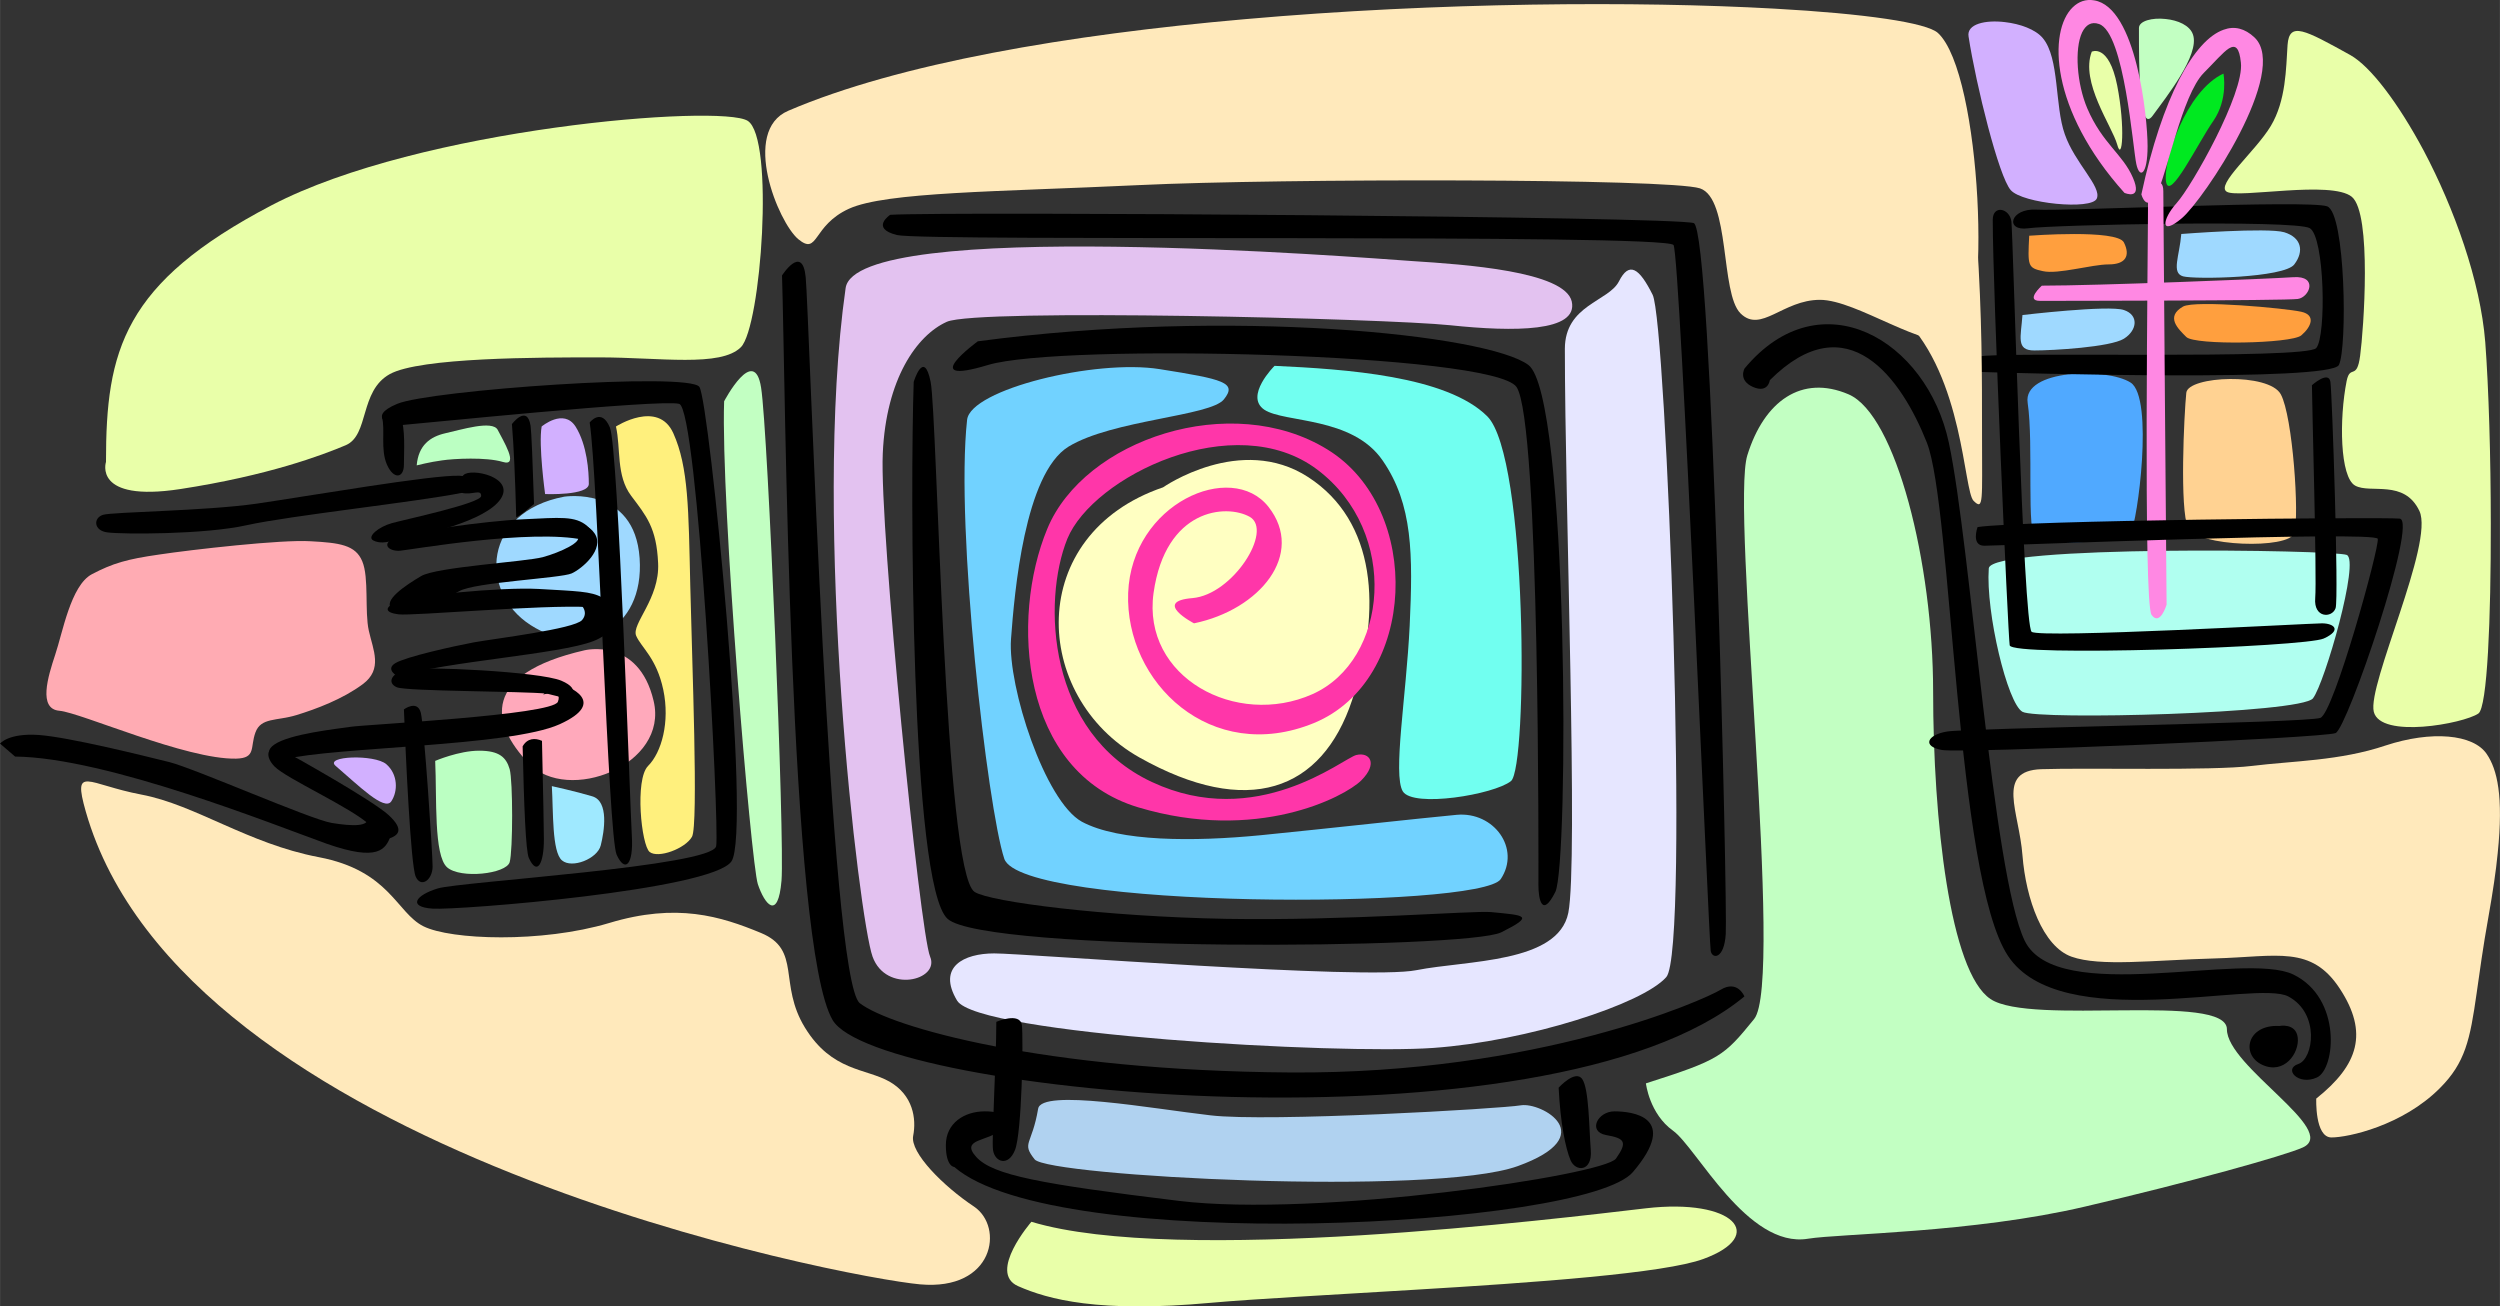 <?xml version="1.0" encoding="UTF-8"?>
<!DOCTYPE svg PUBLIC "-//W3C//DTD SVG 1.1//EN" "http://www.w3.org/Graphics/SVG/1.1/DTD/svg11.dtd">
<!-- Creator: CorelDRAW -->
<svg xmlns="http://www.w3.org/2000/svg" xml:space="preserve" width="144.66mm" height="75.597mm" version="1.1" style="shape-rendering:geometricPrecision; text-rendering:geometricPrecision; image-rendering:optimizeQuality; fill-rule:evenodd; clip-rule:evenodd"
viewBox="0 0 14466 7560"
 xmlns:xlink="http://www.w3.org/1999/xlink">
 <rect x="0" y="0" width="14466" height="7560" fill="#333333" stroke="none"/>
 <defs>
  <style type="text/css">
   <![CDATA[
    .fil0 {fill:#FFFFC2;fill-rule:nonzero}
    .fil18 {fill:#FFF07D;fill-rule:nonzero}
    .fil5 {fill:#FFE9BB;fill-rule:nonzero}
    .fil11 {fill:#FFD292;fill-rule:nonzero}
    .fil23 {fill:#FFABB3;fill-rule:nonzero}
    .fil19 {fill:#FFA9BB;fill-rule:nonzero}
    .fil14 {fill:#FF9F3E;fill-rule:nonzero}
    .fil22 {fill:#FF88E3;fill-rule:nonzero}
    .fil21 {fill:#FF36A9;fill-rule:nonzero}
    .fil3 {fill:#E9FFA9;fill-rule:nonzero}
    .fil7 {fill:#E6E6FF;fill-rule:nonzero}
    .fil8 {fill:#E3C2F0;fill-rule:nonzero}
    .fil4 {fill:#D2B0FF;fill-rule:nonzero}
    .fil1 {fill:#C2FFC2;fill-rule:nonzero}
    .fil17 {fill:#BBFFC2;fill-rule:nonzero}
    .fil15 {fill:#B0FFF0;fill-rule:nonzero}
    .fil6 {fill:#B0D2F0;fill-rule:nonzero}
    .fil16 {fill:#9FE9FF;fill-rule:nonzero}
    .fil13 {fill:#9FD9FF;fill-rule:nonzero}
    .fil9 {fill:#71FFF0;fill-rule:nonzero}
    .fil10 {fill:#71D2FF;fill-rule:nonzero}
    .fil12 {fill:#50A9FF;fill-rule:nonzero}
    .fil2 {fill:#00E920;fill-rule:nonzero}
    .fil20 {fill:black;fill-rule:nonzero}
   ]]>
  </style>
 </defs>
 <g id="Layer_x0020_1">
  <g id="vc066023.ai">
   <g>
    <g>
     <path class="fil0" d="M6730 2820c-801,273 -762,1211 -137,1563 626,352 1056,196 1231,-332 176,-528 137,-1036 -254,-1290 -391,-254 -840,59 -840,59z"/>
     <path class="fil1" d="M12377 162c0,235 0,615 79,508 78,-107 273,-352 234,-469 -18,-55 -89,-84 -158,-91 -78,-9 -155,11 -155,52z"/>
     <path class="fil2" d="M12866 426c-215,98 -352,508 -332,626 20,117 185,-226 274,-353 87,-127 58,-273 58,-273z"/>
     <path class="fil3" d="M12104 299c-68,176 117,430 147,537 29,108 48,-97 0,-342 -49,-244 -147,-195 -147,-195z"/>
     <path class="fil4" d="M11391 211c44,284 175,811 244,889 68,78 469,117 498,49 30,-68 -127,-205 -185,-372 -59,-165 -30,-439 -127,-556 -42,-51 -132,-83 -219,-93 -114,-14 -223,11 -211,83z"/>
     <path class="fil3" d="M13579 2204c-44,221 -39,557 49,606 88,49 284,-39 372,147 87,185 -303,1006 -264,1162 39,157 518,69 605,10 52,-34 73,-549 72,-1098 0,-385 -12,-786 -32,-1051 -28,-354 -180,-775 -356,-1108 -146,-273 -307,-488 -426,-554 -264,-146 -352,-195 -362,-58 -9,137 -9,322 -97,469 -88,147 -323,342 -254,381 68,39 605,-68 723,29 117,98 68,772 48,919 -19,146 -58,49 -78,146z"/>
     <path class="fil5" d="M13403 6357c245,-195 303,-381 137,-635 -166,-254 -362,-186 -723,-176 -361,10 -664,49 -830,-10 -166,-59 -264,-332 -284,-586 -19,-254 -156,-489 108,-499 264,-9 987,10 1221,-19 235,-29 508,-29 772,-118 264,-87 508,-67 586,50 60,89 97,241 63,573 -10,103 -28,224 -53,365 -33,183 -52,328 -69,446 -38,267 -65,402 -214,550 -215,215 -528,284 -626,284 -97,0 -88,-225 -88,-225z"/>
     <path class="fil5" d="M4561 641c641,-275 1625,-441 2642,-530 1120,-99 2280,-105 3065,-61 524,29 881,81 946,141 255,235 313,1720 118,1779 -196,58 -586,-235 -801,-235 -215,0 -342,196 -460,78 -117,-117 -58,-664 -234,-723 -176,-58 -2423,-58 -3244,-19 -821,39 -1466,39 -1681,137 -214,98 -175,273 -293,176 -117,-98 -332,-626 -58,-743z"/>
     <path class="fil1" d="M9524 6269c430,-137 450,-156 626,-372 176,-215 -137,-2950 -39,-3263 97,-312 313,-469 586,-352 274,118 489,977 489,1720 0,743 97,1622 332,1779 234,156 1368,-40 1368,175 0,215 654,587 439,684 -103,47 -660,202 -1260,342 -651,153 -1420,156 -1603,186 -351,58 -645,-528 -781,-625 -137,-98 -157,-274 -157,-274z"/>
     <path class="fil3" d="M5968 7070c840,254 3048,-19 3556,-78 509,-59 704,157 333,293 -224,83 -976,137 -1681,179 -468,29 -915,52 -1172,75 -646,59 -938,-19 -1114,-97 -176,-79 78,-372 78,-372z"/>
     <path class="fil1" d="M4190 2322c-20,586 156,2677 195,2794 39,117 117,215 137,-20 19,-234 -78,-2598 -118,-2852 -39,-255 -214,78 -214,78z"/>
     <path class="fil4" d="M1942 4432c132,113 283,264 322,205 39,-58 39,-156 -29,-215 -68,-58 -361,-48 -293,10z"/>
     <path class="fil5" d="M496 4696c564,1973 4397,2697 4827,2736 430,39 488,-332 313,-450 -176,-117 -372,-312 -352,-410 19,-98 0,-234 -137,-313 -137,-78 -333,-58 -489,-312 -156,-254 -19,-450 -254,-548 -234,-97 -488,-176 -879,-58 -391,117 -918,98 -1075,19 -156,-78 -195,-322 -606,-400 -410,-78 -713,-303 -1026,-362 -312,-59 -400,-176 -322,98z"/>
     <path class="fil6" d="M6007 6416c-36,213 -98,195 -20,293 79,97 2306,215 2795,39 488,-176 137,-371 19,-352 -117,20 -1465,98 -1797,58 -333,-38 -978,-156 -997,-38z"/>
     <path class="fil7" d="M9055 2019c0,885 78,2970 20,3263 -59,293 -586,274 -879,332 -294,59 -2267,-97 -2443,-97 -176,0 -332,78 -215,273 117,196 2208,313 2755,274 548,-39 1212,-254 1349,-410 137,-157 0,-3792 -79,-3948 -78,-156 -136,-195 -195,-78 -59,117 -313,136 -313,391z"/>
     <path class="fil8" d="M4893 1667c-195,1365 78,3654 156,3869 78,215 391,137 333,0 -59,-137 -294,-2482 -274,-2912 19,-429 195,-683 371,-762 176,-78 2541,-19 2912,20 371,39 742,39 704,-137 -40,-176 -626,-215 -919,-234 -293,-20 -3224,-254 -3283,156z"/>
     <path class="fil9" d="M7375 2117c410,19 996,58 1231,292 235,235 235,2033 137,2111 -98,78 -567,156 -626,59 -58,-98 20,-548 40,-958 19,-410 19,-703 -157,-957 -176,-255 -567,-216 -684,-293 -117,-79 59,-254 59,-254z"/>
     <path class="fil10" d="M5596 2429c-69,623 118,2247 215,2540 98,293 2756,293 2873,118 117,-176 -39,-391 -254,-372 -215,20 -743,79 -1134,118 -390,38 -820,38 -1036,-78 -214,-118 -429,-782 -410,-1056 20,-273 79,-957 332,-1114 255,-156 822,-176 900,-274 78,-97 0,-116 -372,-175 -371,-59 -1094,117 -1114,293z"/>
     <path class="fil11" d="M12651 2273c-13,127 -39,674 10,781 49,108 586,127 615,30 30,-98 -9,-675 -78,-802 -68,-127 -537,-107 -547,-9z"/>
     <path class="fil12" d="M11733 2331c36,242 -10,762 49,792 58,29 508,19 547,-39 39,-59 136,-782 0,-870 -137,-88 -626,-78 -596,117z"/>
     <path class="fil13" d="M11703 1823c-9,127 -39,205 68,205 108,0 440,-19 519,-68 78,-49 87,-137 0,-166 -88,-30 -587,29 -587,29z"/>
     <path class="fil13" d="M12622 1354c-10,127 -59,225 10,245 68,19 586,9 644,-69 59,-78 40,-156 -58,-186 -98,-29 -596,10 -596,10z"/>
     <path class="fil14" d="M12632 1774c-102,59 -30,127 19,176 49,49 606,39 665,-9 58,-49 87,-118 0,-137 -88,-20 -616,-69 -684,-30z"/>
     <path class="fil14" d="M11742 1364c-9,176 -9,186 79,205 87,20 283,-39 381,-39 97,0 127,-49 88,-127 -39,-78 -548,-39 -548,-39z"/>
     <path class="fil15" d="M11508 3289c-18,254 108,782 195,830 88,49 1613,10 1681,-78 68,-88 273,-801 195,-830 -78,-30 -2061,-59 -2071,78z"/>
     <path class="fil16" d="M3193 4549c9,147 0,381 59,430 58,49 205,-10 224,-87 20,-79 49,-255 -49,-284 -97,-29 -234,-59 -234,-59z"/>
     <path class="fil17" d="M2518 4403c10,215 -9,547 69,616 78,68 342,38 362,-30 19,-68 19,-469 0,-538 -20,-68 -59,-107 -177,-107 -117,0 -254,59 -254,59z"/>
     <path class="fil18" d="M3564 2468c29,127 0,284 88,401 88,117 147,185 156,390 10,206 -156,352 -127,420 30,69 118,128 157,313 39,186 -10,362 -88,440 -78,78 -39,460 9,498 49,39 206,-19 245,-88 38,-68 0,-1016 -10,-1455 -10,-440 -10,-684 -98,-880 -88,-196 -332,-39 -332,-39z"/>
     <path class="fil4" d="M3134 2468c-19,108 20,391 20,391 0,0 253,10 253,-59 0,-69 -9,-224 -77,-332 -69,-107 -196,0 -196,0z"/>
     <path class="fil17" d="M2411 2693c10,-117 78,-166 166,-186 88,-19 273,-78 303,-19 29,58 127,215 29,185 -97,-29 -283,-19 -351,-9 -69,9 -147,29 -147,29z"/>
     <path class="fil19" d="M3382 3763c-596,137 -547,421 -322,655 225,235 811,10 722,-362 -87,-371 -400,-293 -400,-293z"/>
     <path class="fil13" d="M3265 2874c-469,88 -498,548 -195,743 303,195 660,33 631,-387 -29,-420 -436,-356 -436,-356z"/>
     <path class="fil20" d="M3412 2445c48,312 107,2393 156,2501 49,107 98,58 88,-108 -10,-166 -78,-2247 -127,-2364 -49,-118 -117,-29 -117,-29z"/>
     <path class="fil20" d="M5287 2210c-20,586 -20,2912 196,3107 215,195 3009,176 3204,78 196,-98 137,-98 -58,-117 -98,-10 -833,51 -1534,39 -701,-13 -1368,-98 -1456,-156 -176,-118 -215,-2756 -254,-2951 -39,-195 -98,0 -98,0z"/>
     <path class="fil20" d="M5658 1975c1466,-195 2951,-39 3186,137 234,176 234,2892 156,3049 -78,156 -98,39 -98,-39 0,-79 10,-2687 -127,-2883 -137,-195 -2638,-254 -3058,-127 -420,127 -59,-137 -59,-137z"/>
     <path class="fil20" d="M4525 1594c20,626 39,3879 293,4309 254,430 4143,801 5276,-137 0,0 -39,-98 -137,-39 -97,59 -1055,489 -2491,479 -1436,-10 -2315,-264 -2491,-401 -176,-137 -293,-4006 -313,-4201 -19,-195 -137,-10 -137,-10z"/>
     <path class="fil20" d="M5151 1243c341,-20 4543,10 4650,48 107,40 196,3967 185,4114 -9,146 -78,146 -87,98 -10,-49 -176,-4016 -215,-4085 -39,-68 -4338,-19 -4494,-58 -157,-39 -39,-117 -39,-117z"/>
     <path class="fil20" d="M5765 5913c0,234 -28,674 -19,742 10,69 88,98 127,0 40,-97 49,-644 40,-723 -11,-78 -148,-19 -148,-19z"/>
     <path class="fil20" d="M9019 6294c10,205 40,352 69,420 29,68 127,68 117,-59 -10,-127 -10,-352 -49,-410 -39,-59 -137,49 -137,49z"/>
     <path class="fil20" d="M5522 6753c586,508 3653,352 3927,29 274,-322 -9,-351 -107,-351 -98,0 -156,117 -49,137 107,19 127,38 58,136 -68,97 -1729,342 -2530,245 -801,-98 -1075,-148 -1172,-254 -98,-108 78,-89 137,-157 58,-68 29,-107 -88,-107 -118,0 -225,68 -225,195 0,127 49,127 49,127z"/>
     <path class="fil21" d="M6909 3607c382,-79 645,-401 431,-674 -215,-273 -792,-19 -812,498 -19,518 479,997 1075,753 596,-245 635,-1241 78,-1583 -556,-343 -1407,-59 -1621,459 -215,518 -157,1407 527,1612 684,205 1192,-59 1290,-156 98,-98 49,-166 -29,-147 -78,20 -577,440 -1183,156 -605,-283 -635,-1045 -489,-1407 148,-361 968,-762 1447,-400 479,362 410,1104 -29,1299 -440,196 -987,-97 -919,-586 69,-488 420,-517 557,-440 136,79 -98,450 -332,470 -235,19 9,146 9,146z"/>
     <path class="fil20" d="M2278 2464c127,-10 1544,-156 1652,-127 107,29 234,2442 214,2559 -19,118 -1484,206 -1611,245 -128,39 -176,107 -30,117 147,10 1612,-107 1729,-273 118,-166 -127,-2658 -185,-2746 -59,-88 -1564,19 -1749,98 -186,78 -20,127 -20,127z"/>
     <path class="fil20" d="M2337 4105c10,264 39,899 68,967 30,69 98,20 98,-58 0,-78 -49,-811 -68,-889 -20,-78 -98,-20 -98,-20z"/>
     <path class="fil20" d="M2210 2415c20,68 -10,186 29,274 39,88 98,78 98,0 0,-79 10,-206 -20,-284 -29,-78 -107,10 -107,10z"/>
     <path class="fil20" d="M10095 2132c439,-528 1055,-166 1182,430 127,596 254,2501 439,2882 186,381 1271,59 1554,195 283,137 244,547 137,596 -108,49 -196,-49 -108,-78 88,-29 127,-293 -58,-391 -186,-98 -1319,225 -1622,-235 -303,-459 -323,-2598 -469,-2969 -147,-372 -459,-811 -909,-362 0,0 -9,78 -98,39 -87,-39 -48,-107 -48,-107z"/>
     <path class="fil20" d="M11531 1272c0,403 88,2393 98,2462 10,69 1710,10 1817,-39 108,-49 59,-88 -10,-88 -68,0 -1632,88 -1680,49 -49,-39 -108,-2296 -117,-2374 -10,-78 -108,-98 -108,-10z"/>
     <path class="fil20" d="M11414 2151c293,10 2071,59 2120,-39 49,-97 39,-879 -68,-918 -108,-39 -1525,29 -1681,19 -156,-9 -185,127 -49,108 137,-20 1540,-50 1629,-1 87,49 97,625 38,694 -58,68 -1852,20 -1950,49 -98,30 -39,88 -39,88z"/>
     <path class="fil20" d="M13378 2229c0,88 29,1114 19,1232 -10,117 98,117 118,58 19,-58 -20,-1241 -30,-1309 -10,-68 -107,19 -107,19z"/>
     <path class="fil22" d="M12430 1076c0,382 -29,2414 20,2482 49,68 87,-59 87,-59 0,0 -19,-2295 -19,-2393 0,-98 -88,-30 -88,-30z"/>
     <path class="fil22" d="M11815 1653c312,0 1309,-39 1455,-49 146,-10 94,117 26,126 -68,10 -1403,11 -1492,11 -87,0 11,-88 11,-88z"/>
     <path class="fil20" d="M11443 3050c254,-39 2335,-59 2443,-49 107,10 -303,1212 -371,1241 -69,29 -2159,118 -2277,98 -117,-20 -88,-88 29,-107 118,-20 2081,-49 2160,-79 78,-29 342,-986 332,-1036 -10,-48 -2198,40 -2277,40 -78,0 -39,-108 -39,-108z"/>
     <path class="fil23" d="M1366 4390c-288,6 -898,-266 -1022,-277 -125,-10 -67,-197 -25,-324 43,-127 90,-401 212,-466 122,-64 202,-87 389,-114 186,-28 710,-88 877,-77 167,9 260,21 299,116 40,95 13,290 38,402 25,112 82,222 -35,309 -117,87 -270,144 -384,179 -115,35 -205,13 -237,100 -32,87 5,149 -112,152z"/>
     <path class="fil20" d="M87 4378c529,5 1501,396 1802,504 302,106 342,32 372,-46 30,-77 -140,-161 -132,-106 7,54 -87,52 -210,32 -122,-20 -790,-314 -939,-352 -150,-37 -579,-144 -756,-157 -177,-12 -224,50 -224,50l87 75z"/>
     <path class="fil20" d="M2139 4774c-103,-99 -484,-269 -551,-339 -68,-69 -30,-135 45,-95 74,40 521,290 616,377 94,87 54,119 -3,137 -57,17 -107,-80 -107,-80z"/>
     <path class="fil20" d="M1640 4395c294,-74 1311,-74 1598,-204 287,-130 45,-222 5,-232 -40,-10 -100,60 -100,60 0,0 115,-35 85,42 -30,78 -1124,132 -1201,145 -78,12 -349,40 -439,102 -90,62 52,87 52,87z"/>
     <path class="fil20" d="M3166 4014c-145,-15 -813,-13 -870,-37 -58,-25 -33,-83 57,-103 90,-20 770,12 895,65 125,53 48,108 7,97 -39,-9 -89,-22 -89,-22z"/>
     <path class="fil20" d="M2301 3914c286,-87 932,-127 1132,-204 199,-77 77,-224 29,-247 -47,-22 -112,25 -112,25 0,0 63,47 18,100 -45,52 -504,107 -626,129 -122,23 -391,83 -454,120 -62,37 13,77 13,77z"/>
     <path class="fil20" d="M3407 3513c-271,-15 -1019,52 -1101,42 -82,-10 -85,-42 -3,-75 83,-32 594,-84 813,-72 220,13 304,13 369,50 64,38 -78,55 -78,55z"/>
     <path class="fil20" d="M2270 3525c-62,-47 78,-139 166,-191 87,-53 603,-83 705,-110 102,-28 234,-90 199,-120 -34,-30 38,-107 100,-18 62,91 -72,205 -132,232 -60,28 -563,51 -651,103 -87,52 -272,70 -314,112 -42,42 -73,-8 -73,-8z"/>
     <path class="fil20" d="M3378 3124c-302,-65 -1000,57 -1064,63 -65,4 -108,-38 -36,-73 73,-35 534,-100 748,-109 215,-10 302,-21 372,39 69,60 -20,80 -20,80z"/>
     <path class="fil20" d="M2241 3136c222,-39 571,-122 656,-249 84,-127 -173,-181 -215,-138 -42,42 -70,88 -10,103 60,15 112,-25 112,18 0,42 -436,135 -516,157 -79,22 -146,79 -109,100 37,20 82,9 82,9z"/>
     <path class="fil20" d="M2672 2852c-257,52 -997,132 -1244,187 -246,55 -722,53 -805,42 -82,-9 -85,-84 -27,-102 57,-17 588,-22 885,-64 296,-43 1022,-169 1179,-162 157,8 12,99 12,99z"/>
     <path class="fil20" d="M13189 5937c-186,-10 -225,166 -98,225 127,58 215,-69 205,-157 -10,-88 -107,-68 -107,-68z"/>
     <path class="fil20" d="M3024 4319c27,-48 72,-50 112,-32 7,300 11,528 11,571 0,137 -38,214 -87,107 -18,-39 -28,-301 -36,-646z"/>
     <path class="fil20" d="M2962 2454c0,0 88,-117 108,10 5,34 12,211 20,453 -8,6 -16,13 -25,20 -33,28 -58,47 -78,57 -6,-219 -14,-410 -25,-540z"/>
     <path class="fil3" d="M613 2673c0,-645 98,-1035 958,-1485 859,-449 2599,-586 2755,-489 157,98 78,1193 -39,1310 -117,117 -469,59 -821,59 -351,0 -1036,0 -1211,97 -176,98 -118,352 -254,411 -137,58 -450,176 -958,254 -508,78 -430,-157 -430,-157z"/>
     <path class="fil5" d="M11019 1843c343,342 343,996 401,1055 59,59 49,0 49,-371 0,-372 0,-694 -29,-1134 -30,-439 -215,-616 -391,-488 -176,127 -30,938 -30,938z"/>
     <path class="fil22" d="M12293 1116c-433,-482 -441,-937 -299,-1074 34,-33 76,-48 123,-40 245,38 310,678 310,844 0,166 -46,191 -65,104 -20,-88 -69,-762 -216,-811 -45,-16 -77,6 -98,49 -45,96 -30,298 30,439 88,205 205,264 264,401 59,136 -49,88 -49,88z"/>
     <path class="fil22" d="M12391 1125c121,-564 305,-893 476,-953 62,-23 123,-8 179,45 204,195 -294,938 -420,1045 -127,108 -118,10 -30,-88 88,-98 391,-635 371,-811 -9,-89 -32,-105 -69,-83 -35,22 -84,80 -146,142 -126,127 -215,596 -274,703 -58,108 -87,0 -87,0z"/>
    </g>
   </g>
  </g>
 </g>
</svg>
